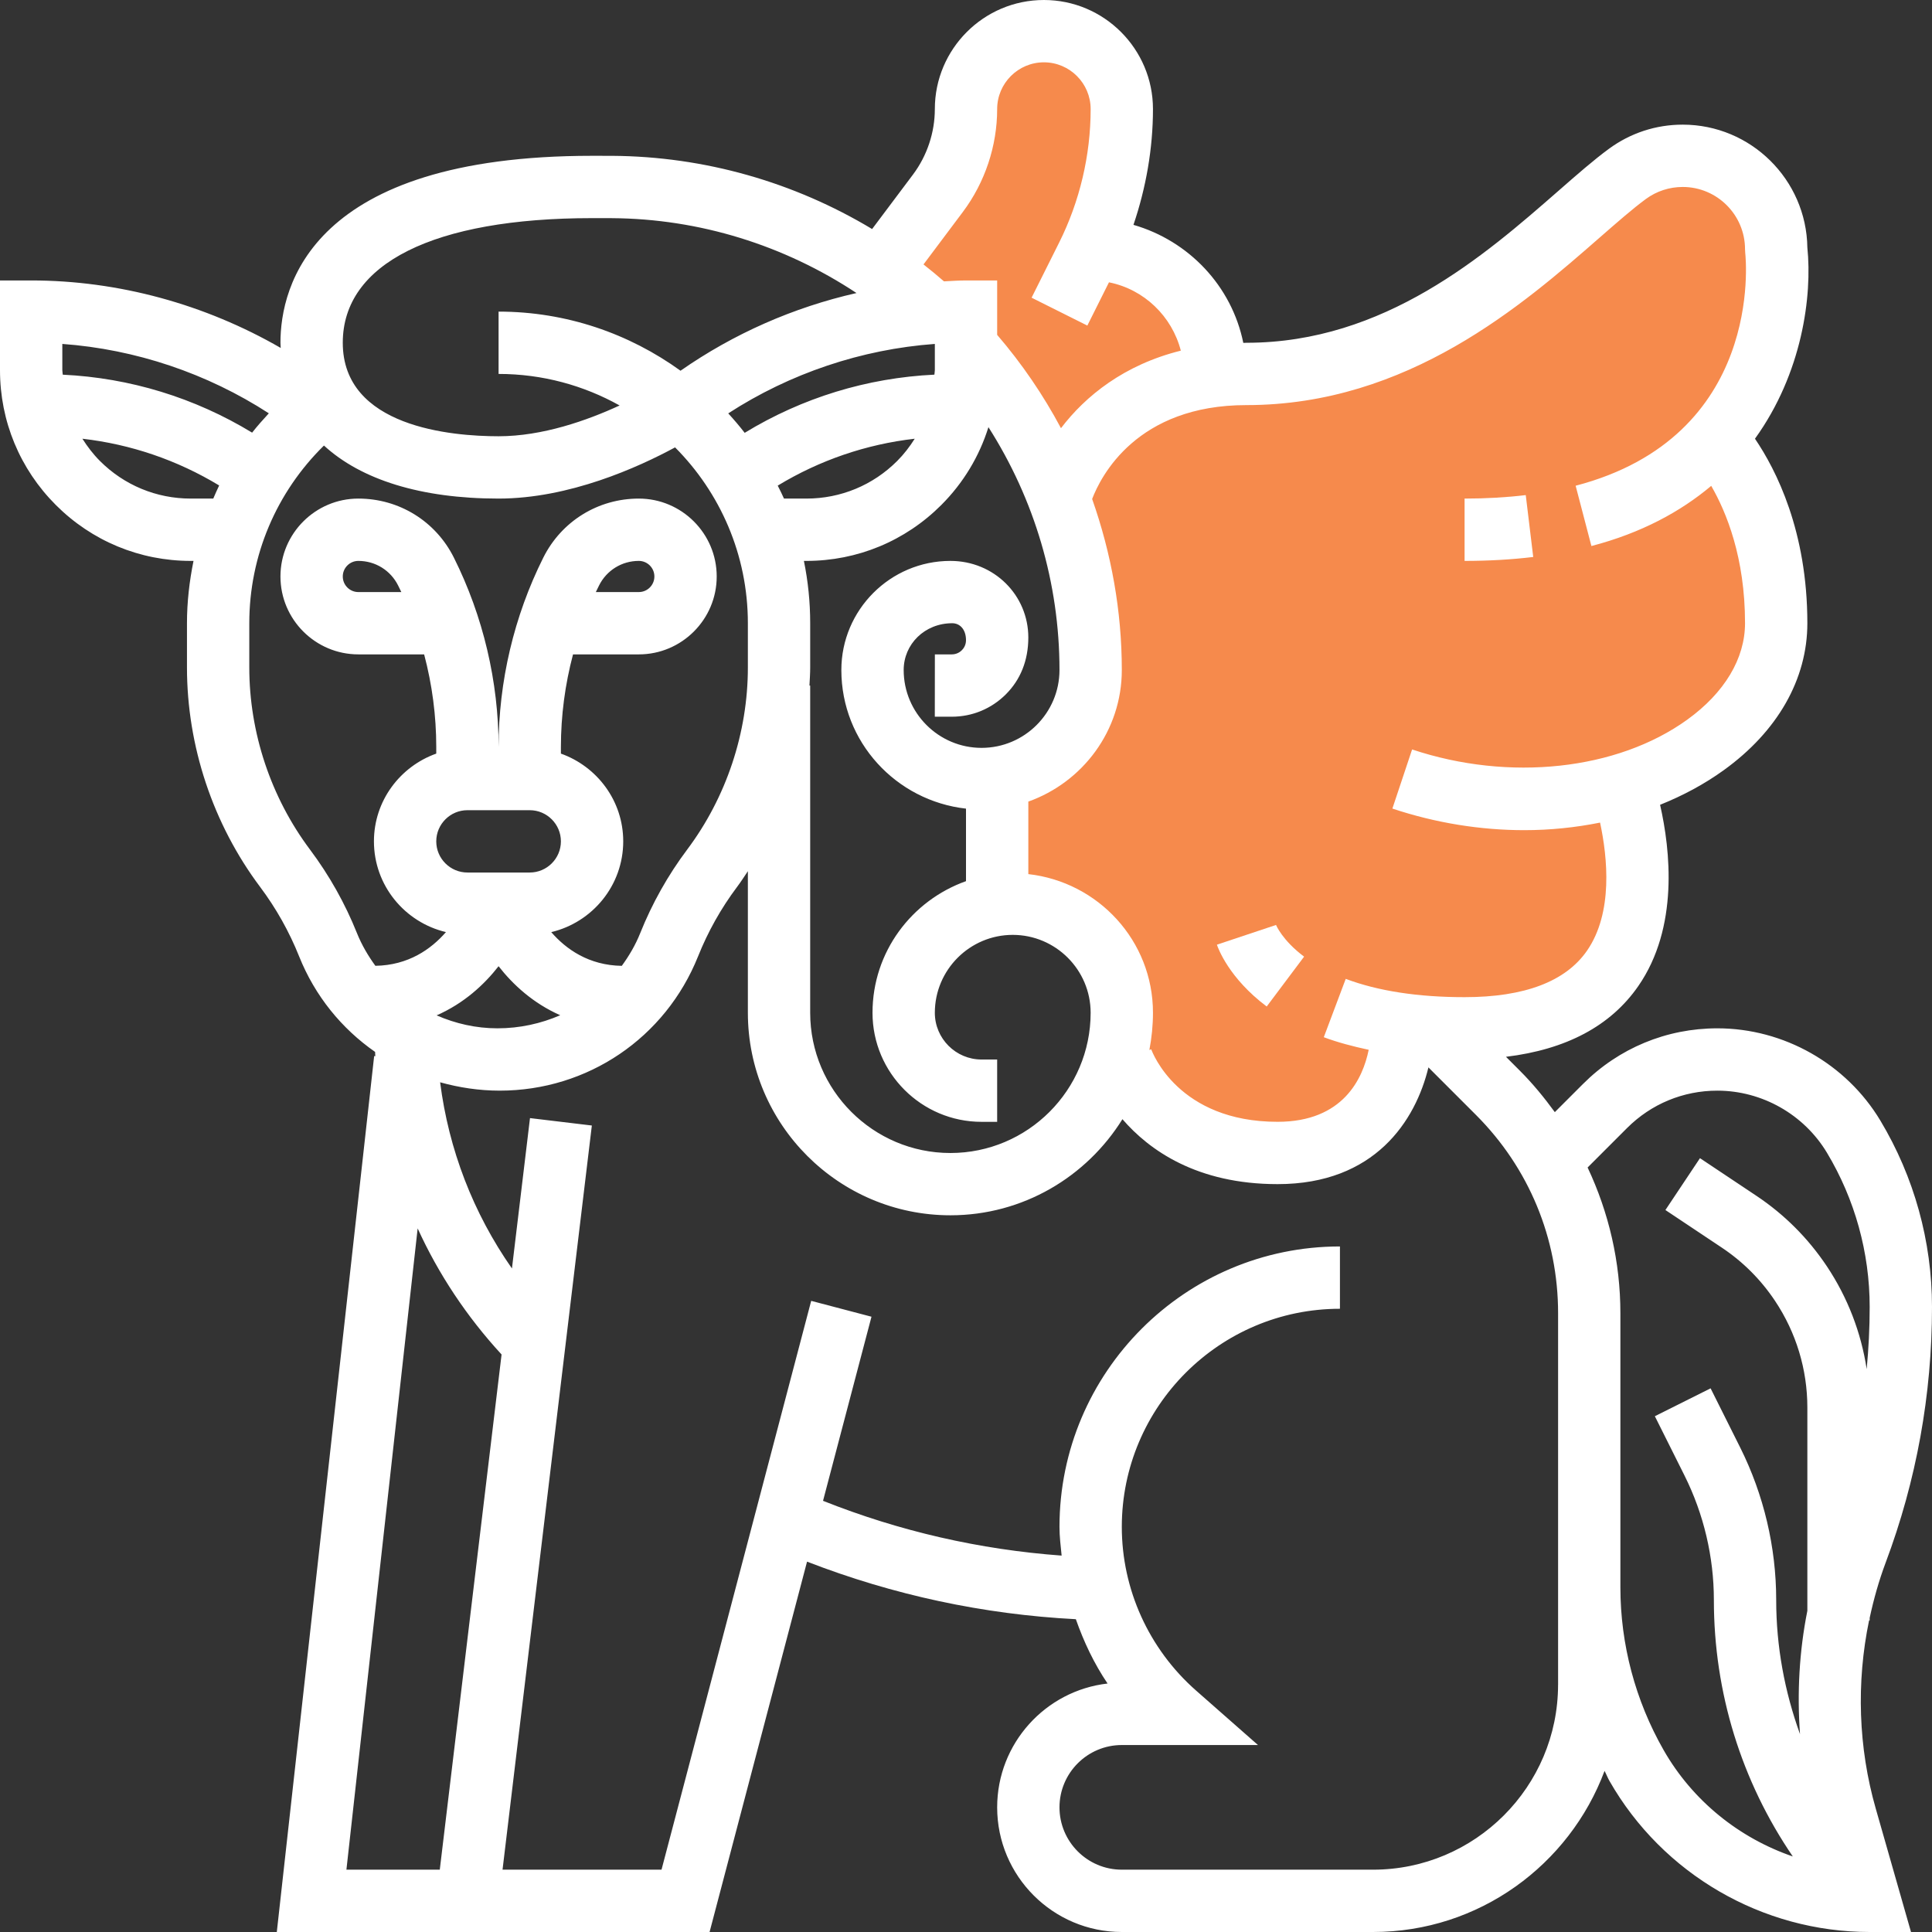<?xml version="1.0" encoding="iso-8859-1"?>
<!-- Generator: Adobe Illustrator 19.0.0, SVG Export Plug-In . SVG Version: 6.00 Build 0)  -->
<svg xmlns="http://www.w3.org/2000/svg" xmlns:xlink="http://www.w3.org/1999/xlink" version="1.1" id="Capa_1" x="0px" y="0px" viewBox="0 0 496 496" style="enable-background:new 0 0 496 496;" xml:space="preserve">
<rect x="0" y="0" width="496" height="496" fill="#333333" stroke="none"/>
<path style="fill:#f68a4c;" d="M456,64c0-13.256-10.744-24-24-24c-5.12,0-10.064,1.616-14.192,4.64C399.512,58.072,368,96,320,96  c-2.84,0-5.472,0.2-8,0.496V96c0-17.672-14.328-32-32-32l-0.944,1.888C284.936,54.128,288,41.152,288,28c0-11.048-8.952-20-20-20  s-20,8.952-20,20c0,7.792-2.528,15.368-7.2,21.6l-14.992,19.992c4.672,3.192,9.184,6.608,13.368,10.392l8.8,8.808  C267.88,110.816,280,140.032,280,172c0,14.096-10.448,25.64-24,27.6v32.856c1.32-0.192,2.624-0.456,4-0.456  c15.464,0,28,12.536,28,28c0,4.368-0.656,8.568-1.84,12.552L288,272c0,0,8,24,40,24s32-32,32-32l0,0c6.896,1.704,5.808,0,16,0  c58.4,0,43.536-53.264,40.48-62.592C439.616,194.536,456,178.664,456,160c0-29.296-13.272-45.016-15.536-47.496  C458.936,91.496,456,64,456,64z"/>
<g>
	<path style="fill:#fff;" d="M391.704,127.104C386.792,127.696,381.512,128,376,128v16c6.152,0,12.08-0.336,17.624-1.008   L391.704,127.104z"/>
	<path style="fill:#fff;" d="M325.2,258.4l9.6-12.8c-5.632-4.224-7.2-8.136-7.208-8.136l-15.176,5.064   C312.696,243.384,315.48,251.112,325.2,258.4z"/>
	<path style="fill:#fff;" d="M479.848,416H480v-0.64c1.032-4.808,2.368-9.552,4.096-14.168C492,380.136,496,358.04,496,335.544   c0-16.856-4.584-33.4-13.256-47.856C473.976,273.08,457.944,264,440.896,264c-13.032,0-25.288,5.072-34.504,14.296l-7.224,7.224   c-2.704-3.712-5.632-7.296-8.944-10.608l-3.6-3.6c15.416-1.864,26.856-7.888,33.96-18.136c10.456-15.088,8.24-34.992,5.608-46.56   c5.848-2.344,11.352-5.288,16.32-8.872C456.368,187.768,464,174.36,464,160c0-23.656-8.008-39.344-13.448-47.368   c12.144-16.848,14.72-36.656,13.448-49.088C463.752,46.112,449.496,32,432,32c-6.864,0-13.408,2.144-18.928,6.192   c-3.904,2.864-8.12,6.552-13,10.824C381.248,65.472,355.48,88,320,88c-0.28,0-0.528,0.032-0.808,0.032   c-2.968-14.624-14.008-26.208-28.2-30.304C294.232,48.168,296,38.088,296,28c0-15.44-12.56-28-28-28s-28,12.56-28,28   c0,6.016-1.992,11.984-5.6,16.8l-10.504,14c-20.048-12.048-43.024-18.64-66.736-18.792L152,40c-72.2,0-80,33.568-80,48   c0,0.456,0.056,0.88,0.072,1.328C52.672,78.136,30.44,72,8,72H0v23.032c0,13.08,5.096,25.376,14.344,34.624S35.888,144,48.968,144   h0.712c-1.056,5.216-1.68,10.56-1.68,16v11.352c0,20.184,6.672,40.2,18.784,56.352c4.104,5.48,7.472,11.472,10.008,17.824   c4.072,10.176,10.92,18.552,19.504,24.528c0.016,0.368,0.032,0.728,0.056,1.096l-0.296-0.032L71.064,496h39.92H120h62.168   l25.024-95.08c22.16,8.584,45.28,13.544,69.008,14.776c2.04,5.808,4.68,11.392,8.144,16.512C268.408,434.032,256,447.592,256,464   c0,17.648,14.352,32,32,32h64.504c27.216,0,50.424-17.248,59.432-41.36c0.456,0.856,0.792,1.76,1.272,2.6   C426.872,481.152,452.464,496,480,496h10.608l-9.048-31.68C477.072,448.648,476.544,431.936,479.848,416z M410.6,61.064   c4.608-4.024,8.584-7.504,11.944-9.976C425.296,49.072,428.568,48,432,48c8.824,0,16,7.176,16,16l0.048,0.88   c0.208,1.92,4.672,47.216-43.536,59.824l4.048,15.48c12.888-3.368,22.92-8.856,30.76-15.448c3.92,6.792,8.68,18.432,8.68,35.264   c0,9.072-5.272,17.872-14.84,24.768c-17.968,12.96-45.696,15.96-70.632,7.64l-5.064,15.176c11.168,3.72,22.672,5.544,33.872,5.544   c6.64,0,13.16-0.68,19.448-1.944c1.92,8.952,3.384,23.16-3.352,32.888C401.952,251.984,391.376,256,376,256   c-11.96,0-22.224-1.576-30.512-4.696l-5.632,14.976c3.56,1.336,7.464,2.36,11.528,3.232C349.896,276.84,344.864,288,328,288   c-25.504,0-32.168-17.848-32.44-18.608l-0.48,0.16c0.584-3.096,0.92-6.28,0.92-9.552c0-18.48-14.048-33.576-32-35.592v-18.616   c13.936-4.968,24-18.168,24-33.792c0-15.12-2.688-29.912-7.616-43.896C282.624,122.24,291.84,104,320,104   C361.488,104,391.04,78.16,410.6,61.064z M207.808,176c0.08-1.544,0.192-3.088,0.192-4.64V160c0-5.48-0.56-10.832-1.616-16h0.64   c13.08,0,25.376-5.096,34.624-14.344c5.688-5.688,9.784-12.528,12.112-19.992C265.576,128.184,272,149.72,272,172   c0,11.024-8.976,20-20.008,20C240.968,192,232,183.032,232,172.008c0-6.624,5.384-12.008,12.472-12.008   c1.976,0,3.528,1.608,3.528,4.36c0,1.312-0.664,2.176-1.072,2.576c-0.4,0.4-1.264,1.064-2.576,1.064h-4.344l-0.016,16h4.352h0.008   c5.248,0,10.176-2.04,13.888-5.752c3.712-3.712,5.76-8.648,5.76-14.592c0-10.832-8.76-19.656-20-19.656   c-15.44,0-28,12.576-28,28.016c0,18.472,14.048,33.568,32,35.584v18.616c-13.936,4.968-24,18.168-24,33.792c0,15.44,12.56,28,28,28   h4v-16h-4c-6.616,0-12-5.384-12-12c0-11.024,8.976-20,20-20s20,8.976,20,20c0,19.848-16.152,36-36,36s-36-16.16-36-36.008v-84   H207.808z M199.664,124.672c10.776-6.536,22.728-10.616,35.176-12.04c-1.288,2.032-2.76,3.968-4.504,5.712   c-6.216,6.224-14.504,9.656-23.304,9.656h-5.76C200.776,126.864,200.216,125.776,199.664,124.672z M240,88.296v6.736   c0,0.392-0.096,0.76-0.112,1.152c-17.272,0.824-33.928,5.928-48.704,14.936c-1.336-1.728-2.752-3.384-4.224-4.992   C202.8,95.856,221.184,89.664,240,88.296z M247.2,54.4c5.672-7.568,8.8-16.944,8.8-26.4c0-6.616,5.384-12,12-12s12,5.384,12,12   c0,11.848-2.8,23.712-8.104,34.312l-7.056,14.112l14.312,7.16l5.552-11.104c9.024,1.8,16.16,8.704,18.448,17.544   c-14.552,3.616-24.496,11.648-30.768,19.904c-4.536-8.504-10.008-16.544-16.384-23.96V72h-8c-1.888,0-3.768,0.144-5.656,0.232   c-1.72-1.496-3.472-2.952-5.256-4.344L247.2,54.4z M152,56l5.064,0.008c22.52,0.144,44.256,6.944,62.824,19.224   c-16.16,3.664-31.56,10.44-45.176,19.944C161.552,85.672,145.44,80,128,80v16c11.272,0,21.856,2.952,31.072,8.096   C150.728,107.944,139.288,112,128,112c-12.024,0-40-2.336-40-24C88,67.664,111.328,56,152,56z M16,88.296   c18.808,1.368,37.184,7.552,53.016,17.816c-1.48,1.616-2.952,3.24-4.288,4.96c-14.752-8.968-31.376-14.064-48.616-14.88   c-0.016-0.4-0.112-0.768-0.112-1.16V88.296z M48.968,128c-8.808,0-17.088-3.432-23.312-9.656c-1.744-1.744-3.208-3.68-4.504-5.712   c12.424,1.424,24.352,5.488,35.112,12c-0.544,1.104-1.016,2.24-1.512,3.368H48.968z M79.584,218.112   C69.536,204.704,64,188.104,64,171.352V160c0-17.328,6.944-33.616,19.168-45.616C92.72,123.16,108.072,128,128,128   c18.128,0,35.816-8.008,45.312-13.144C184.856,126.44,192,142.4,192,160v11.36c0,16.752-5.536,33.352-15.584,46.752   c-4.944,6.592-9,13.816-12.064,21.472c-1.216,3.048-2.856,5.808-4.72,8.376c-8.48-0.128-14.312-4.28-18.112-8.656   C152.088,236.792,160,227.328,160,216c0-10.416-6.712-19.216-16-22.528v-1.696c0-8.008,1.056-16.024,3.112-23.776H164   c11.024,0,20-8.976,20-20s-8.976-20-20-20c-10.456,0-19.848,5.808-24.52,15.16c-7.512,15.016-11.48,31.832-11.48,48.616   c0-16.792-3.968-33.6-11.48-48.624C111.848,133.808,102.456,128,92,128c-11.024,0-20,8.976-20,20s8.976,20,20,20h16.888   c2.056,7.752,3.112,15.768,3.112,23.776v1.696c-9.288,3.312-16,12.112-16,22.528c0,11.328,7.912,20.792,18.488,23.296   c-3.8,4.368-9.64,8.528-18.12,8.656c-1.856-2.568-3.496-5.328-4.72-8.376C88.592,231.936,84.528,224.712,79.584,218.112z M120,208   h16c4.408,0,8,3.592,8,8s-3.592,8-8,8h-16c-4.408,0-8-3.592-8-8S115.592,208,120,208z M128,248.056   c3.656,4.688,8.824,9.488,15.824,12.584c-4.928,2.136-10.36,3.36-16.112,3.36c-5.52,0-10.792-1.216-15.616-3.328   C119.144,257.576,124.328,252.76,128,248.056z M152.968,152c0.272-0.568,0.544-1.128,0.824-1.688   C155.736,146.416,159.648,144,164,144c2.208,0,4,1.792,4,4s-1.792,4-4,4H152.968z M103.032,152H92c-2.208,0-4-1.792-4-4   s1.792-4,4-4c4.352,0,8.264,2.416,10.208,6.312C102.496,150.872,102.768,151.432,103.032,152z M88.936,480l18.288-164.632   c5.36,11.744,12.592,22.64,21.544,32.368L112.904,480H88.936z M400,432.504C400,458.696,378.696,480,352.504,480H288   c-8.824,0-16-7.176-16-16s7.176-16,16-16h34.96l-15.912-14C294.944,423.336,288,408.032,288,392c0-30.88,25.12-56,56-56v-16   c-39.696,0-72,32.304-72,72c0,2.48,0.304,4.92,0.552,7.368c-21.056-1.544-41.576-6.24-61.256-14.064l12.44-47.264l-15.48-4.072   L169.832,480h-40.816l22.928-191.048l-15.88-1.904l-4.632,38.608c-9.944-14.208-16.232-30.512-18.44-47.8   c4.872,1.352,9.984,2.144,15.296,2.144c22.56,0,42.544-13.536,50.928-34.48c2.536-6.352,5.904-12.344,10-17.808   c0.984-1.312,1.872-2.688,2.784-4.048V260c0,28.672,23.328,52,52,52c18.64,0,34.976-9.896,44.16-24.672   C295.032,295.28,307.264,304,328,304c24.976,0,35.416-16.296,38.72-29.968l12.2,12.2c13.6,13.6,21.088,31.68,21.088,50.912v95.36   H400z M427.104,449.304C419.84,436.592,416,422.136,416,407.504v-70.368c0-13.168-2.968-25.84-8.416-37.408l10.12-10.12   c6.2-6.2,14.432-9.608,23.192-9.608c11.456,0,22.232,6.104,28.128,15.928c7.184,11.96,10.976,25.664,10.976,39.616   c0,5.344-0.272,10.656-0.768,15.944c-1.432-9.392-4.88-18.376-10.216-26.384c-4.816-7.216-10.912-13.32-18.128-18.128l-14.456-9.64   l-8.872,13.312l14.456,9.64c5.456,3.632,10.056,8.24,13.688,13.688c5.432,8.144,8.296,17.616,8.296,27.392v52.168   c-2.08,10.4-2.656,21.08-1.888,31.656C458.168,434.28,456,422.696,456,410.744c0-13.504-3.192-27.016-9.224-39.088l-7.616-15.232   l-14.312,7.16l7.616,15.232c4.928,9.856,7.536,20.904,7.536,31.928c0,23.848,7.112,46.584,20.264,65.864   C446.464,471.864,434.536,462.312,427.104,449.304z"/>
</g>
<g>
</g>
<g>
</g>
<g>
</g>
<g>
</g>
<g>
</g>
<g>
</g>
<g>
</g>
<g>
</g>
<g>
</g>
<g>
</g>
<g>
</g>
<g>
</g>
<g>
</g>
<g>
</g>
<g>
</g>
</svg>
